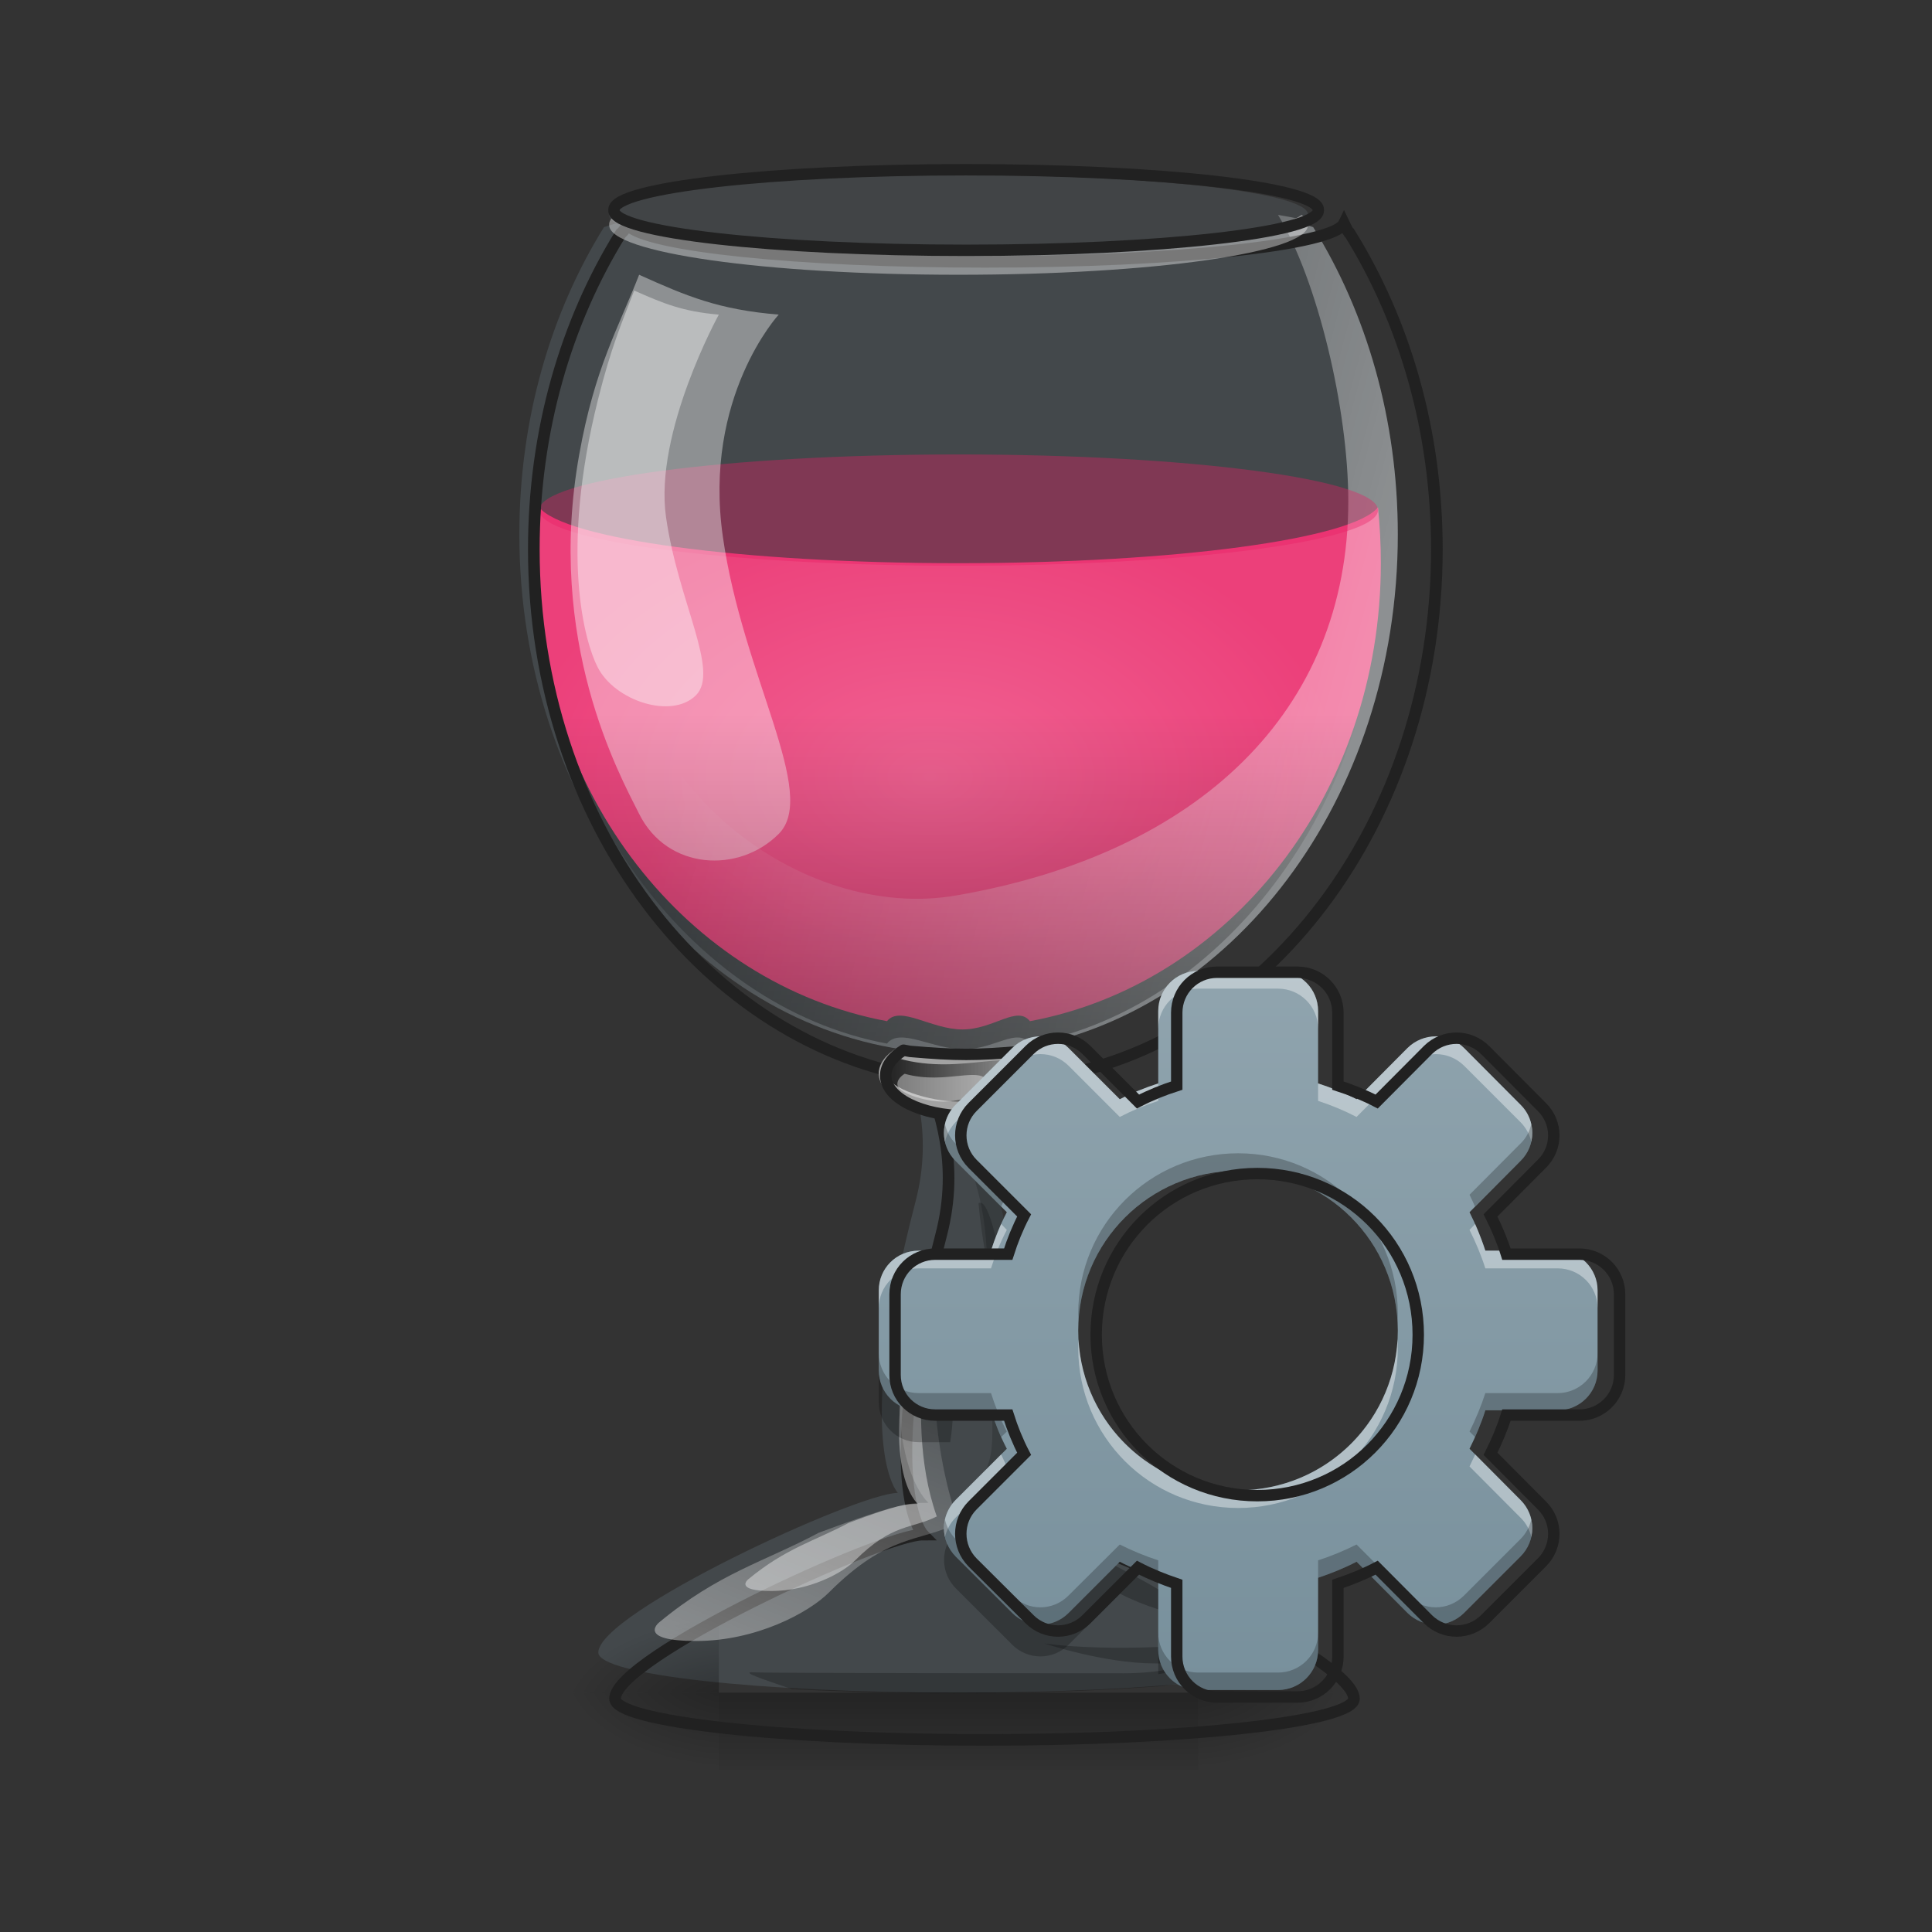 <?xml version="1.0" encoding="UTF-8"?>
<svg xmlns="http://www.w3.org/2000/svg" xmlns:xlink="http://www.w3.org/1999/xlink" width="32px" height="32px" viewBox="0 0 32 32" version="1.1">
<rect x="0" y="0" width="32" height="32" fill="#333333" stroke="none"/>
<defs>
<radialGradient id="radial0" gradientUnits="userSpaceOnUse" cx="960" cy="768.719" fx="960" fy="768.719" r="401.89" gradientTransform="matrix(0.017,0,0,0.011,-0.913,4.407)">
<stop offset="0" style="stop-color:rgb(94.118%,38.431%,57.255%);stop-opacity:1;"/>
<stop offset="1" style="stop-color:rgb(92.549%,25.098%,47.843%);stop-opacity:1;"/>
</radialGradient>
<linearGradient id="linear0" gradientUnits="userSpaceOnUse" x1="254" y1="233.5" x2="254" y2="254.667" gradientTransform="matrix(0.022,0,0,0.063,10.273,13.439)">
<stop offset="0" style="stop-color:rgb(0%,0%,0%);stop-opacity:0.275;"/>
<stop offset="1" style="stop-color:rgb(0%,0%,0%);stop-opacity:0;"/>
</linearGradient>
<radialGradient id="radial1" gradientUnits="userSpaceOnUse" cx="450.909" cy="189.579" fx="450.909" fy="189.579" r="21.167" gradientTransform="matrix(0,-0.078,-0.141,-0,46.177,63.595)">
<stop offset="0" style="stop-color:rgb(0%,0%,0%);stop-opacity:0.314;"/>
<stop offset="0.222" style="stop-color:rgb(0%,0%,0%);stop-opacity:0.275;"/>
<stop offset="1" style="stop-color:rgb(0%,0%,0%);stop-opacity:0;"/>
</radialGradient>
<radialGradient id="radial2" gradientUnits="userSpaceOnUse" cx="450.909" cy="189.579" fx="450.909" fy="189.579" r="21.167" gradientTransform="matrix(-0,0.078,0.141,0,-14.424,-7.527)">
<stop offset="0" style="stop-color:rgb(0%,0%,0%);stop-opacity:0.314;"/>
<stop offset="0.222" style="stop-color:rgb(0%,0%,0%);stop-opacity:0.275;"/>
<stop offset="1" style="stop-color:rgb(0%,0%,0%);stop-opacity:0;"/>
</radialGradient>
<radialGradient id="radial3" gradientUnits="userSpaceOnUse" cx="450.909" cy="189.579" fx="450.909" fy="189.579" r="21.167" gradientTransform="matrix(-0,-0.078,0.141,-0,-14.424,63.595)">
<stop offset="0" style="stop-color:rgb(0%,0%,0%);stop-opacity:0.314;"/>
<stop offset="0.222" style="stop-color:rgb(0%,0%,0%);stop-opacity:0.275;"/>
<stop offset="1" style="stop-color:rgb(0%,0%,0%);stop-opacity:0;"/>
</radialGradient>
<radialGradient id="radial4" gradientUnits="userSpaceOnUse" cx="450.909" cy="189.579" fx="450.909" fy="189.579" r="21.167" gradientTransform="matrix(0,0.078,-0.141,0,46.177,-7.527)">
<stop offset="0" style="stop-color:rgb(0%,0%,0%);stop-opacity:0.314;"/>
<stop offset="0.222" style="stop-color:rgb(0%,0%,0%);stop-opacity:0.275;"/>
<stop offset="1" style="stop-color:rgb(0%,0%,0%);stop-opacity:0;"/>
</radialGradient>
<linearGradient id="linear1" gradientUnits="userSpaceOnUse" x1="1280" y1="815.118" x2="680" y2="655.118" gradientTransform="matrix(0.017,0,0,0.017,0,0)">
<stop offset="0" style="stop-color:rgb(100%,100%,100%);stop-opacity:0.392;"/>
<stop offset="1" style="stop-color:rgb(100%,100%,100%);stop-opacity:0;"/>
</linearGradient>
<linearGradient id="linear2" gradientUnits="userSpaceOnUse" x1="960" y1="1095.118" x2="960" y2="695.118" gradientTransform="matrix(0.017,0,0,0.017,0,0)">
<stop offset="0" style="stop-color:rgb(0%,0%,0%);stop-opacity:0.392;"/>
<stop offset="1" style="stop-color:rgb(0%,0%,0%);stop-opacity:0;"/>
</linearGradient>
<linearGradient id="linear3" gradientUnits="userSpaceOnUse" x1="235.169" y1="71.195" x2="272.521" y2="71.195" gradientTransform="matrix(0.063,0,0,0.063,0,13.439)">
<stop offset="0" style="stop-color:rgb(15.294%,15.294%,15.294%);stop-opacity:1;"/>
<stop offset="1" style="stop-color:rgb(15.294%,15.294%,15.294%);stop-opacity:0;"/>
</linearGradient>
<linearGradient id="linear4" gradientUnits="userSpaceOnUse" x1="760" y1="1655.118" x2="920" y2="1255.118" gradientTransform="matrix(0.017,0,0,0.017,0,0)">
<stop offset="0" style="stop-color:rgb(100%,100%,100%);stop-opacity:0.392;"/>
<stop offset="1" style="stop-color:rgb(100%,100%,100%);stop-opacity:0;"/>
</linearGradient>
<linearGradient id="linear5" gradientUnits="userSpaceOnUse" x1="254" y1="148.833" x2="254" y2="-41.667" gradientTransform="matrix(0.063,0,0,0.063,4.631,18.563)">
<stop offset="0" style="stop-color:rgb(47.059%,56.471%,61.176%);stop-opacity:1;"/>
<stop offset="1" style="stop-color:rgb(56.471%,64.314%,68.235%);stop-opacity:1;"/>
</linearGradient>
</defs>
<g id="surface1">
<path style=" stroke:none;fill-rule:nonzero;fill:rgb(47.059%,56.471%,61.176%);fill-opacity:0.235;" d="M 10.207 3.699 C 10.141 3.719 10.07 3.738 10.004 3.762 C 9.121 5.184 8.602 6.941 8.602 8.852 C 8.602 13.242 11.359 16.848 14.953 17.383 C 15.109 17.848 15.473 18.723 15.164 19.902 C 14.109 23.949 14.871 24.727 14.871 24.727 C 14.207 24.727 9.91 26.711 9.91 27.371 C 9.91 27.738 12.562 28.035 15.863 28.035 C 19.16 28.035 21.816 27.738 21.816 27.371 C 21.816 26.711 17.516 24.727 16.855 24.727 C 16.855 24.727 17.539 23.969 16.559 19.902 C 16.273 18.723 16.641 17.848 16.801 17.383 C 20.391 16.848 23.152 13.242 23.152 8.852 C 23.152 6.941 22.633 5.184 21.75 3.762 C 21.684 3.738 21.613 3.719 21.543 3.699 C 21.543 3.699 21.539 3.699 21.539 3.703 C 21.527 3.707 21.512 3.715 21.496 3.723 C 21.496 3.723 21.492 3.727 21.488 3.727 C 21.48 3.73 21.473 3.734 21.469 3.734 C 21.461 3.738 21.457 3.738 21.453 3.742 C 21.445 3.746 21.438 3.746 21.434 3.75 C 21.426 3.754 21.422 3.754 21.414 3.758 C 21.406 3.758 21.402 3.762 21.395 3.766 C 21.387 3.766 21.383 3.77 21.375 3.77 C 21.367 3.773 21.359 3.777 21.352 3.777 C 21.344 3.781 21.34 3.781 21.332 3.785 C 21.324 3.789 21.316 3.789 21.309 3.793 C 21.301 3.793 21.293 3.797 21.285 3.797 C 21.277 3.801 21.27 3.805 21.258 3.809 C 21.23 3.816 21.199 3.824 21.168 3.832 C 21.164 3.832 21.164 3.832 21.164 3.832 C 21.133 3.84 21.098 3.848 21.066 3.855 C 21.062 3.855 21.059 3.859 21.051 3.859 C 21.023 3.867 20.988 3.871 20.957 3.879 C 20.926 3.887 20.891 3.895 20.855 3.898 C 20.848 3.902 20.836 3.902 20.824 3.906 C 20.781 3.914 20.734 3.922 20.684 3.93 C 20.672 3.934 20.66 3.934 20.645 3.938 C 20.609 3.941 20.574 3.949 20.535 3.953 C 20.516 3.957 20.492 3.961 20.473 3.965 C 20.441 3.969 20.406 3.973 20.371 3.977 C 20.348 3.98 20.328 3.984 20.305 3.988 C 20.273 3.992 20.238 3.996 20.203 4 C 20.176 4.004 20.152 4.008 20.129 4.008 C 20.094 4.016 20.059 4.02 20.02 4.023 C 19.996 4.023 19.973 4.027 19.945 4.031 C 19.906 4.035 19.863 4.039 19.82 4.043 C 19.801 4.047 19.777 4.051 19.758 4.051 C 19.707 4.055 19.652 4.062 19.598 4.066 C 19.582 4.066 19.57 4.07 19.559 4.07 C 19.492 4.078 19.426 4.082 19.355 4.09 C 19.332 4.09 19.309 4.094 19.289 4.094 C 19.238 4.098 19.191 4.102 19.141 4.105 C 19.113 4.109 19.086 4.109 19.059 4.113 C 19.012 4.117 18.965 4.117 18.918 4.121 C 18.887 4.125 18.859 4.125 18.828 4.129 C 18.785 4.133 18.738 4.133 18.691 4.137 C 18.66 4.141 18.629 4.141 18.594 4.145 C 18.551 4.145 18.504 4.148 18.457 4.152 C 18.422 4.152 18.391 4.156 18.355 4.156 C 18.305 4.16 18.254 4.16 18.199 4.164 C 18.172 4.164 18.145 4.168 18.117 4.168 C 18.059 4.172 17.996 4.176 17.934 4.176 C 17.895 4.18 17.852 4.18 17.809 4.184 C 17.746 4.184 17.684 4.188 17.621 4.188 C 17.586 4.191 17.555 4.191 17.523 4.191 C 17.469 4.195 17.414 4.195 17.359 4.199 C 17.32 4.199 17.285 4.199 17.246 4.199 C 17.199 4.203 17.148 4.203 17.102 4.203 C 17.059 4.207 17.016 4.207 16.973 4.207 C 16.926 4.207 16.879 4.211 16.832 4.211 C 16.789 4.211 16.746 4.211 16.707 4.211 C 16.656 4.215 16.602 4.215 16.551 4.215 C 16.512 4.215 16.473 4.215 16.43 4.215 C 16.375 4.215 16.316 4.219 16.262 4.219 C 16.227 4.219 16.191 4.219 16.156 4.219 C 16.062 4.219 15.969 4.219 15.875 4.219 C 15.781 4.219 15.691 4.219 15.598 4.219 C 15.562 4.219 15.527 4.219 15.492 4.219 C 15.434 4.219 15.379 4.215 15.32 4.215 C 15.281 4.215 15.242 4.215 15.199 4.215 C 15.148 4.215 15.098 4.215 15.047 4.211 C 15.004 4.211 14.965 4.211 14.922 4.211 C 14.875 4.211 14.828 4.207 14.781 4.207 C 14.738 4.207 14.695 4.207 14.652 4.203 C 14.602 4.203 14.555 4.203 14.504 4.199 C 14.469 4.199 14.43 4.199 14.395 4.199 C 14.34 4.195 14.285 4.195 14.23 4.191 C 14.199 4.191 14.164 4.191 14.133 4.188 C 14.07 4.188 14.004 4.184 13.941 4.184 C 13.902 4.18 13.859 4.18 13.82 4.176 C 13.758 4.176 13.695 4.172 13.637 4.168 C 13.605 4.168 13.578 4.164 13.551 4.164 C 13.5 4.16 13.449 4.16 13.398 4.156 C 13.363 4.156 13.328 4.152 13.297 4.152 C 13.25 4.148 13.203 4.145 13.16 4.145 C 13.125 4.141 13.094 4.141 13.059 4.137 C 13.016 4.133 12.969 4.133 12.926 4.129 C 12.895 4.125 12.863 4.125 12.836 4.121 C 12.785 4.117 12.738 4.117 12.691 4.113 C 12.664 4.109 12.641 4.109 12.613 4.105 C 12.562 4.102 12.516 4.098 12.465 4.094 C 12.441 4.094 12.422 4.09 12.398 4.09 C 12.328 4.082 12.262 4.078 12.195 4.07 C 12.184 4.07 12.168 4.066 12.156 4.066 C 12.102 4.062 12.047 4.055 11.996 4.051 C 11.973 4.051 11.953 4.047 11.934 4.043 C 11.891 4.039 11.848 4.035 11.805 4.031 C 11.781 4.027 11.758 4.023 11.73 4.023 C 11.695 4.02 11.66 4.016 11.625 4.008 C 11.598 4.008 11.574 4.004 11.551 4 C 11.516 3.996 11.48 3.992 11.449 3.988 C 11.426 3.984 11.402 3.98 11.383 3.977 C 11.348 3.973 11.312 3.969 11.277 3.965 C 11.258 3.961 11.238 3.957 11.219 3.953 C 11.18 3.949 11.145 3.941 11.105 3.938 C 11.094 3.934 11.082 3.934 11.07 3.93 C 11.02 3.922 10.973 3.914 10.926 3.906 C 10.918 3.902 10.906 3.902 10.895 3.898 C 10.863 3.895 10.828 3.887 10.797 3.879 C 10.762 3.871 10.73 3.867 10.699 3.859 C 10.695 3.859 10.691 3.855 10.688 3.855 C 10.652 3.848 10.621 3.84 10.59 3.832 C 10.59 3.832 10.59 3.832 10.586 3.832 C 10.555 3.824 10.523 3.816 10.496 3.809 C 10.496 3.809 10.492 3.809 10.492 3.809 C 10.484 3.805 10.477 3.801 10.465 3.797 C 10.461 3.797 10.453 3.793 10.445 3.793 C 10.438 3.789 10.43 3.789 10.418 3.785 C 10.414 3.781 10.406 3.781 10.402 3.777 C 10.395 3.777 10.387 3.773 10.379 3.77 C 10.371 3.77 10.367 3.766 10.359 3.766 C 10.352 3.762 10.344 3.758 10.34 3.758 C 10.332 3.754 10.328 3.754 10.32 3.75 C 10.312 3.746 10.309 3.746 10.301 3.742 C 10.297 3.738 10.289 3.738 10.285 3.734 C 10.277 3.73 10.273 3.73 10.266 3.727 C 10.262 3.727 10.258 3.723 10.254 3.723 C 10.242 3.715 10.227 3.707 10.215 3.703 C 10.211 3.699 10.211 3.699 10.207 3.699 Z M 10.207 3.699 "/>
<path style=" stroke:none;fill-rule:nonzero;fill:url(#radial0);" d="M 22.824 8.402 C 22.41 8.926 19.469 9.328 15.875 9.328 C 12.285 9.328 9.344 8.926 8.93 8.402 C 8.898 8.707 8.879 9.016 8.879 9.328 C 8.879 13.145 11.387 16.297 14.691 16.914 C 14.91 16.645 15.422 17.051 15.941 17.051 C 16.461 17.051 16.844 16.645 17.059 16.914 C 20.367 16.297 22.871 13.145 22.871 9.328 C 22.871 9.016 22.855 8.707 22.824 8.402 Z M 22.824 8.402 "/>
<path style=" stroke:none;fill-rule:nonzero;fill:url(#linear0);" d="M 11.906 28.035 L 19.844 28.035 L 19.844 29.32 L 11.906 29.32 Z M 11.906 28.035 "/>
<path style=" stroke:none;fill-rule:nonzero;fill:url(#radial1);" d="M 19.844 28.035 L 22.492 28.035 L 22.492 26.711 L 19.844 26.711 Z M 19.844 28.035 "/>
<path style=" stroke:none;fill-rule:nonzero;fill:url(#radial2);" d="M 11.906 28.035 L 9.262 28.035 L 9.262 29.355 L 11.906 29.355 Z M 11.906 28.035 "/>
<path style=" stroke:none;fill-rule:nonzero;fill:url(#radial3);" d="M 11.906 28.035 L 9.262 28.035 L 9.262 26.711 L 11.906 26.711 Z M 11.906 28.035 "/>
<path style=" stroke:none;fill-rule:nonzero;fill:url(#radial4);" d="M 19.844 28.035 L 22.492 28.035 L 22.492 29.355 L 19.844 29.355 Z M 19.844 28.035 "/>
<path style=" stroke:none;fill-rule:nonzero;fill:rgb(0%,0%,0%);fill-opacity:0.157;" d="M 16.781 17.441 C 16.59 17.445 16.398 17.449 16.207 17.449 C 16.051 17.824 15.941 18.262 15.973 18.648 C 16.051 19.641 16.359 19.641 16.359 21.293 C 16.359 22.945 16.535 23.836 16.359 24.27 C 15.953 25.262 16.809 24.637 19.043 26.051 C 20 26.656 20.02 26.254 20.352 26.914 C 20.469 27.156 19.906 27.438 20.012 27.703 C 21.027 27.586 21.652 27.426 21.652 27.246 C 21.652 27.133 21.52 26.977 21.301 26.797 C 20.141 25.953 17.375 24.727 16.855 24.727 C 16.855 24.727 16.875 24.699 16.906 24.637 C 16.816 24.613 16.754 24.562 16.703 24.562 C 16.703 24.562 16.789 24.582 16.949 24.535 C 17.094 24.121 17.285 22.926 16.559 19.902 C 16.285 18.77 16.613 17.918 16.781 17.441 Z M 16.781 17.441 "/>
<path style=" stroke:none;fill-rule:nonzero;fill:url(#linear1);" d="M 12.293 3.211 C 11.508 3.352 10.742 3.535 10.004 3.762 C 9.121 5.184 8.602 6.941 8.602 8.852 C 8.602 13.242 11.359 16.848 14.953 17.383 C 14.961 17.402 14.969 17.426 14.977 17.449 L 16.777 17.449 C 16.785 17.426 16.793 17.402 16.801 17.383 C 20.391 16.848 23.152 13.242 23.152 8.852 C 23.152 6.941 22.633 5.184 21.75 3.762 C 21.012 3.535 21.953 3.699 21.168 3.559 C 21.824 4.641 22.332 6.785 22.332 8.301 C 22.332 11.785 19.844 14.141 15.836 14.832 C 13.305 15.27 10.188 13.047 10.188 9.562 C 10.188 8.047 9.262 6.867 12.293 3.211 Z M 12.293 3.211 "/>
<path style=" stroke:none;fill-rule:nonzero;fill:rgb(91.373%,11.765%,38.824%);fill-opacity:0.365;" d="M 15.875 7.527 C 19.711 7.527 22.824 7.941 22.824 8.449 C 22.824 8.957 19.711 9.371 15.875 9.371 C 12.039 9.371 8.93 8.957 8.93 8.449 C 8.93 7.941 12.039 7.527 15.875 7.527 Z M 15.875 7.527 "/>
<path style=" stroke:none;fill-rule:nonzero;fill:rgb(100%,100%,100%);fill-opacity:0.392;" d="M 10.586 4.551 C 11.383 4.91 11.906 5.129 12.898 5.211 C 12.898 5.211 11.641 6.574 11.973 8.891 C 12.301 11.203 13.562 13.148 12.898 13.812 C 12.238 14.473 11.051 14.414 10.586 13.48 C 10.254 12.82 9.039 10.617 9.594 7.527 C 9.852 6.086 10.238 5.445 10.586 4.551 Z M 10.586 4.551 "/>
<path style=" stroke:none;fill-rule:nonzero;fill:rgb(100%,100%,100%);fill-opacity:0.392;" d="M 10.504 4.812 C 10.988 5.027 11.309 5.16 11.906 5.211 C 11.906 5.211 10.832 7.16 11.031 8.562 C 11.23 9.965 11.926 11.117 11.527 11.516 C 11.125 11.918 10.176 11.609 9.895 11.043 C 9.691 10.641 9.262 9.18 9.906 6.613 C 10.121 5.754 10.297 5.352 10.504 4.812 Z M 10.504 4.812 "/>
<path style=" stroke:none;fill-rule:nonzero;fill:url(#linear2);" d="M 22.824 8.402 C 22.41 8.926 19.469 9.328 15.875 9.328 C 12.285 9.328 9.344 8.926 8.93 8.402 C 8.898 8.707 8.879 9.016 8.879 9.328 C 8.879 13.145 11.387 16.668 14.691 17.285 C 14.91 17.012 15.441 17.379 15.961 17.379 C 16.48 17.379 16.844 17.012 17.059 17.285 C 20.367 16.668 22.871 13.145 22.871 9.328 C 22.871 9.016 22.855 8.707 22.824 8.402 Z M 22.824 8.402 "/>
<path style=" stroke:none;fill-rule:nonzero;fill:rgb(0%,0%,0%);fill-opacity:0.235;" d="M 21.332 26.875 C 21.332 26.875 21.332 26.875 21.336 26.875 C 21.352 26.887 21.367 26.902 21.379 26.914 C 21.383 26.914 21.383 26.914 21.383 26.914 C 21.43 26.953 21.473 26.988 21.508 27.02 C 21.512 27.023 21.512 27.023 21.512 27.023 C 21.523 27.035 21.535 27.043 21.543 27.055 C 21.547 27.055 21.551 27.059 21.555 27.062 C 21.562 27.074 21.574 27.082 21.582 27.09 C 21.586 27.094 21.59 27.098 21.594 27.102 C 21.605 27.117 21.621 27.129 21.633 27.145 C 21.637 27.148 21.641 27.156 21.648 27.16 C 21.652 27.168 21.656 27.172 21.664 27.18 C 21.668 27.184 21.672 27.191 21.676 27.195 C 21.684 27.203 21.688 27.215 21.695 27.219 C 21.699 27.23 21.707 27.242 21.715 27.25 C 21.719 27.262 21.723 27.27 21.73 27.277 C 21.73 27.277 21.73 27.277 21.73 27.281 C 21.734 27.289 21.738 27.297 21.742 27.305 C 21.742 27.309 21.742 27.309 21.742 27.309 C 21.746 27.316 21.75 27.324 21.75 27.332 C 21.75 27.332 21.75 27.332 21.75 27.336 C 21.754 27.336 21.754 27.336 21.754 27.34 C 21.754 27.344 21.754 27.348 21.754 27.352 C 21.754 27.352 21.758 27.352 21.758 27.355 C 21.758 27.359 21.758 27.363 21.758 27.363 C 21.758 27.367 21.758 27.367 21.758 27.371 C 21.758 27.375 21.758 27.379 21.758 27.383 C 21.758 27.527 20.672 27.734 19.254 27.926 C 18.281 28 17.094 28.047 15.805 28.047 C 14.836 28.047 13.922 28.02 13.113 27.977 C 12.633 27.812 12.242 27.684 12.488 27.699 C 12.828 27.715 17.957 27.715 18.617 27.715 C 19.277 27.715 19.941 27.551 19.113 27.551 C 18.285 27.551 17.293 27.219 17.293 27.219 C 17.293 27.219 18.285 27.383 20.105 27.219 C 20.801 27.156 21.156 27.02 21.332 26.875 Z M 21.332 26.875 "/>
<path style="fill:none;stroke-width:11.339;stroke-linecap:butt;stroke-linejoin:miter;stroke:rgb(12.941%,12.941%,12.941%);stroke-opacity:1;stroke-miterlimit:4;" d="M 1309.481 217.774 C 1299.561 238.56 1147.45 255.094 959.908 255.094 C 777.8 255.094 629.231 239.505 611.753 219.428 C 608.21 224.152 605.611 227.222 604.903 227.459 C 551.522 313.435 520.108 419.724 520.108 535.225 C 520.108 800.711 686.864 1018.722 904.166 1051.081 C 913.614 1079.188 935.58 1132.097 916.92 1203.428 C 853.147 1448.13 899.206 1495.133 899.206 1495.133 C 859.052 1495.133 599.234 1615.121 599.234 1655.039 C 599.234 1677.241 759.613 1695.193 959.2 1695.193 C 1158.551 1695.193 1319.165 1677.241 1319.165 1655.039 C 1319.165 1615.121 1059.112 1495.133 1019.194 1495.133 C 1019.194 1495.133 1060.529 1449.31 1001.243 1203.428 C 984.001 1132.097 1006.203 1079.188 1015.887 1051.081 C 1232.953 1018.722 1399.945 800.711 1399.945 535.225 C 1399.945 419.724 1368.531 313.435 1315.15 227.459 C 1314.205 227.222 1312.079 223.207 1309.481 217.774 Z M 1309.481 217.774 " transform="matrix(0.017,0,0,0.017,0,0)"/>
<path style=" stroke:none;fill-rule:nonzero;fill:rgb(63.529%,63.529%,63.529%);fill-opacity:1;" d="M 14.848 17.363 C 14.664 17.477 14.555 17.621 14.555 17.781 C 14.555 18.148 15.145 18.441 15.875 18.441 C 16.609 18.441 17.199 18.148 17.199 17.781 C 17.199 17.621 17.09 17.477 16.906 17.363 C 16.871 17.371 16.836 17.375 16.801 17.383 C 16.793 17.402 16.785 17.426 16.777 17.449 L 14.977 17.449 C 14.969 17.426 14.961 17.402 14.953 17.383 C 14.918 17.375 14.883 17.371 14.848 17.363 Z M 14.848 17.363 "/>
<path style=" stroke:none;fill-rule:nonzero;fill:url(#linear3);" d="M 14.883 17.531 C 14.77 17.605 14.699 17.695 14.699 17.797 C 14.699 18.027 15.41 18.246 15.875 18.246 C 16.344 18.246 17.035 18.012 17.035 17.781 C 16.887 17.281 15.953 17.836 14.883 17.531 Z M 14.883 17.531 "/>
<path style=" stroke:none;fill-rule:nonzero;fill:rgb(100%,100%,100%);fill-opacity:0.392;" d="M 14.984 17.785 C 14.91 17.832 14.863 17.891 14.863 17.957 C 14.863 18.105 15.324 18.246 15.625 18.246 C 15.926 18.246 16.371 18.098 16.371 17.945 C 16.277 17.625 15.676 17.98 14.984 17.785 Z M 14.984 17.785 "/>
<path style="fill:none;stroke-width:3;stroke-linecap:round;stroke-linejoin:round;stroke:rgb(12.941%,12.941%,12.941%);stroke-opacity:1;stroke-miterlimit:4;" d="M 237.54 62.786 C 234.603 64.598 232.853 66.911 232.853 69.473 C 232.853 75.347 242.289 80.034 253.976 80.034 C 265.725 80.034 275.161 75.347 275.161 69.473 C 275.161 66.911 273.411 64.598 270.474 62.786 C 269.912 62.911 269.349 62.973 268.787 63.098 C 256.663 64.161 251.351 64.161 239.227 63.098 C 238.665 62.973 238.102 62.911 237.54 62.786 Z M 237.54 62.786 " transform="matrix(0.063,0,0,0.063,0,13.439)"/>
<path style=" stroke:none;fill-rule:nonzero;fill:url(#linear4);" d="M 15.344 19.961 C 14.289 24.008 15.379 24.891 15.379 24.891 C 15.086 24.891 14.883 24.891 13.562 25.387 C 12.656 25.871 11.906 26.051 10.914 26.875 C 10.914 26.875 10.539 27.18 11.531 27.18 C 12.523 27.18 13.395 26.711 13.727 26.379 C 14.719 25.387 15.215 25.555 15.875 25.223 C 14.883 22.41 16.043 18.984 15.594 18.66 C 15.285 18.465 15.445 19.555 15.344 19.961 Z M 15.344 19.961 "/>
<path style=" stroke:none;fill-rule:nonzero;fill:rgb(56.471%,64.314%,68.235%);fill-opacity:0.157;" d="M 15.875 2.895 C 19.074 2.895 21.664 3.188 21.664 3.551 L 21.664 3.566 C 21.664 3.926 19.074 4.219 15.875 4.219 C 12.68 4.219 10.09 3.926 10.09 3.566 L 10.09 3.551 C 10.09 3.188 12.68 2.895 15.875 2.895 Z M 15.875 2.895 "/>
<path style=" stroke:none;fill-rule:nonzero;fill:rgb(100%,100%,100%);fill-opacity:0.392;" d="M 10.191 3.559 C 10.125 3.609 10.09 3.66 10.09 3.715 L 10.09 3.73 C 10.09 4.184 12.668 4.551 15.875 4.551 C 19.082 4.551 21.664 4.184 21.664 3.73 L 21.664 3.715 C 21.664 3.66 21.629 3.609 21.559 3.559 C 21.047 3.934 18.707 4.219 15.875 4.219 C 13.047 4.219 10.707 3.934 10.191 3.559 Z M 10.191 3.559 "/>
<path style="fill:none;stroke-width:3;stroke-linecap:round;stroke-linejoin:round;stroke:rgb(12.941%,12.941%,12.941%);stroke-opacity:1;stroke-miterlimit:4;" d="M 253.976 -168.692 C 305.158 -168.692 346.592 -164.005 346.592 -158.193 L 346.592 -157.943 C 346.592 -152.193 305.158 -147.506 253.976 -147.506 C 202.856 -147.506 161.422 -152.193 161.422 -157.943 L 161.422 -158.193 C 161.422 -164.005 202.856 -168.692 253.976 -168.692 Z M 253.976 -168.692 " transform="matrix(0.063,0,0,0.063,0,13.439)"/>
<path style=" stroke:none;fill-rule:nonzero;fill:rgb(100%,100%,100%);fill-opacity:0.392;" d="M 15.18 21.801 C 14.516 24.355 15.203 24.91 15.203 24.91 C 15.02 24.91 14.891 24.91 14.059 25.223 C 13.488 25.527 13.016 25.641 12.391 26.16 C 12.391 26.16 12.152 26.352 12.777 26.352 C 13.402 26.352 13.953 26.055 14.16 25.848 C 14.785 25.223 15.102 25.328 15.516 25.117 C 14.891 23.348 15.621 21.188 15.336 20.98 C 15.145 20.859 15.246 21.547 15.18 21.801 Z M 15.18 21.801 "/>
<path style=" stroke:none;fill-rule:nonzero;fill:rgb(0%,0%,0%);fill-opacity:0.196;" d="M 16.867 23.402 C 16.867 23.734 16.469 23.625 16.539 22.906 C 16.668 22.137 16.312 21.086 16.207 19.93 C 16.359 19.832 16.527 20.535 16.652 21.344 C 16.781 22.156 16.867 23.238 16.867 23.402 Z M 16.867 23.402 "/>
<path style=" stroke:none;fill-rule:nonzero;fill:url(#linear5);" d="M 19.844 16.082 C 19.48 16.082 19.184 16.379 19.184 16.746 L 19.184 17.945 C 18.965 18.016 18.75 18.102 18.547 18.207 L 17.699 17.359 C 17.441 17.102 17.023 17.102 16.766 17.359 L 15.828 18.297 C 15.57 18.555 15.57 18.973 15.828 19.23 L 16.676 20.078 C 16.57 20.281 16.484 20.492 16.414 20.715 L 15.215 20.715 C 14.848 20.715 14.555 21.008 14.555 21.375 L 14.555 22.699 C 14.555 23.066 14.848 23.359 15.215 23.359 L 16.414 23.359 C 16.484 23.582 16.57 23.793 16.676 23.996 L 15.828 24.844 C 15.57 25.102 15.57 25.52 15.828 25.781 L 16.766 26.715 C 17.023 26.973 17.441 26.973 17.699 26.715 L 18.547 25.867 C 18.75 25.973 18.965 26.059 19.184 26.133 L 19.184 27.328 C 19.184 27.695 19.48 27.992 19.844 27.992 L 21.168 27.992 C 21.535 27.992 21.832 27.695 21.832 27.328 L 21.832 26.133 C 22.051 26.059 22.266 25.973 22.469 25.867 L 23.312 26.715 C 23.574 26.973 23.988 26.973 24.25 26.715 L 25.184 25.781 C 25.445 25.52 25.445 25.102 25.184 24.844 L 24.34 23.996 C 24.441 23.793 24.531 23.582 24.602 23.359 L 25.801 23.359 C 26.164 23.359 26.461 23.066 26.461 22.699 L 26.461 21.375 C 26.461 21.008 26.164 20.715 25.801 20.715 L 24.602 20.715 C 24.531 20.492 24.441 20.281 24.34 20.078 L 25.184 19.23 C 25.445 18.973 25.445 18.555 25.184 18.297 L 24.25 17.359 C 23.988 17.102 23.574 17.102 23.312 17.359 L 22.469 18.207 C 22.266 18.102 22.051 18.016 21.832 17.945 L 21.832 16.746 C 21.832 16.379 21.535 16.082 21.168 16.082 Z M 20.508 19.391 C 21.973 19.391 23.152 20.57 23.152 22.039 C 23.152 23.504 21.973 24.684 20.508 24.684 C 19.043 24.684 17.859 23.504 17.859 22.039 C 17.859 20.57 19.043 19.391 20.508 19.391 Z M 20.508 19.391 "/>
<path style=" stroke:none;fill-rule:nonzero;fill:rgb(100%,100%,100%);fill-opacity:0.392;" d="M 19.844 16.082 C 19.48 16.082 19.184 16.379 19.184 16.746 L 19.184 17.039 C 19.184 16.672 19.48 16.375 19.844 16.375 L 21.168 16.375 C 21.535 16.375 21.832 16.672 21.832 17.039 L 21.832 16.746 C 21.832 16.379 21.535 16.082 21.168 16.082 Z M 17.234 17.164 C 17.062 17.164 16.895 17.23 16.766 17.359 L 15.828 18.297 C 15.664 18.461 15.602 18.695 15.652 18.91 C 15.68 18.793 15.738 18.68 15.828 18.586 L 16.766 17.652 C 17.023 17.395 17.441 17.395 17.699 17.652 L 18.547 18.5 C 18.75 18.395 18.965 18.305 19.184 18.234 L 19.184 17.945 C 18.965 18.016 18.75 18.102 18.547 18.207 L 17.699 17.359 C 17.57 17.23 17.402 17.164 17.234 17.164 Z M 23.781 17.164 C 23.613 17.164 23.441 17.23 23.312 17.359 L 22.469 18.207 C 22.266 18.102 22.051 18.016 21.832 17.945 L 21.832 18.234 C 22.051 18.305 22.266 18.395 22.469 18.5 L 23.312 17.652 C 23.574 17.395 23.988 17.395 24.25 17.652 L 25.184 18.586 C 25.277 18.68 25.336 18.793 25.363 18.91 C 25.41 18.695 25.352 18.461 25.184 18.297 L 24.25 17.359 C 24.121 17.23 23.949 17.164 23.781 17.164 Z M 24.434 20.273 L 24.34 20.371 C 24.441 20.574 24.531 20.785 24.602 21.008 L 25.801 21.008 C 26.164 21.008 26.461 21.301 26.461 21.668 L 26.461 21.375 C 26.461 21.008 26.164 20.715 25.801 20.715 L 24.602 20.715 C 24.551 20.562 24.496 20.418 24.434 20.273 Z M 16.582 20.273 C 16.52 20.418 16.461 20.562 16.414 20.715 L 15.215 20.715 C 14.848 20.715 14.555 21.008 14.555 21.375 L 14.555 21.668 C 14.555 21.301 14.848 21.008 15.215 21.008 L 16.414 21.008 C 16.484 20.785 16.57 20.574 16.676 20.371 Z M 17.863 22.184 C 17.863 22.23 17.859 22.281 17.859 22.328 C 17.859 23.797 19.043 24.977 20.508 24.977 C 21.973 24.977 23.152 23.797 23.152 22.328 C 23.152 22.281 23.152 22.23 23.148 22.184 C 23.074 23.582 21.926 24.684 20.508 24.684 C 19.09 24.684 17.941 23.582 17.863 22.184 Z M 16.582 24.09 L 15.828 24.844 C 15.664 25.012 15.602 25.242 15.652 25.457 C 15.68 25.34 15.738 25.227 15.828 25.137 L 16.676 24.289 C 16.645 24.223 16.613 24.16 16.582 24.09 Z M 24.434 24.09 C 24.402 24.16 24.371 24.223 24.34 24.289 L 25.184 25.137 C 25.277 25.227 25.336 25.34 25.363 25.457 C 25.41 25.242 25.352 25.012 25.184 24.844 Z M 24.434 24.09 "/>
<path style=" stroke:none;fill-rule:nonzero;fill:rgb(0%,0%,0%);fill-opacity:0.235;" d="M 14.555 22.699 L 14.555 23.223 C 14.555 23.59 14.848 23.887 15.215 23.887 L 15.738 23.887 C 15.762 23.738 15.781 23.562 15.785 23.363 L 15.215 23.363 C 14.848 23.363 14.555 23.066 14.555 22.699 Z M 15.691 25.574 C 15.586 25.816 15.633 26.105 15.828 26.305 L 16.766 27.242 C 17.023 27.5 17.441 27.5 17.699 27.242 L 18.547 26.395 C 18.75 26.5 18.965 26.586 19.184 26.656 L 19.184 26.324 C 18.965 26.195 18.727 26.066 18.48 25.938 L 17.699 26.719 C 17.441 26.977 17.023 26.977 16.766 26.719 L 15.828 25.781 C 15.77 25.719 15.723 25.648 15.691 25.574 Z M 19.184 27.332 L 19.184 27.73 C 19.227 27.723 19.266 27.715 19.301 27.711 C 19.227 27.602 19.184 27.473 19.184 27.332 Z M 19.184 27.332 "/>
<path style=" stroke:none;fill-rule:nonzero;fill:rgb(0%,0%,0%);fill-opacity:0.235;" d="M 15.652 18.617 C 15.605 18.832 15.664 19.062 15.828 19.23 L 16.582 19.984 C 16.613 19.918 16.645 19.852 16.676 19.789 L 15.828 18.941 C 15.738 18.852 15.676 18.738 15.652 18.617 Z M 25.363 18.617 C 25.336 18.738 25.277 18.852 25.184 18.941 L 24.34 19.789 C 24.371 19.852 24.402 19.918 24.43 19.984 L 25.184 19.23 C 25.352 19.062 25.41 18.832 25.363 18.617 Z M 20.508 19.102 C 19.043 19.102 17.859 20.285 17.859 21.75 C 17.859 21.797 17.863 21.848 17.863 21.895 C 17.938 20.496 19.09 19.391 20.508 19.391 C 21.926 19.391 23.074 20.496 23.148 21.895 C 23.152 21.848 23.152 21.797 23.152 21.75 C 23.152 20.285 21.973 19.102 20.508 19.102 Z M 14.555 22.41 L 14.555 22.699 C 14.555 23.066 14.848 23.359 15.215 23.359 L 16.414 23.359 C 16.461 23.512 16.52 23.66 16.582 23.801 L 16.676 23.711 C 16.57 23.508 16.484 23.293 16.414 23.074 L 15.215 23.074 C 14.848 23.074 14.555 22.777 14.555 22.41 Z M 26.461 22.41 C 26.461 22.777 26.164 23.074 25.801 23.074 L 24.602 23.074 C 24.531 23.293 24.441 23.508 24.34 23.711 L 24.43 23.801 C 24.496 23.66 24.551 23.512 24.602 23.359 L 25.801 23.359 C 26.164 23.359 26.461 23.066 26.461 22.699 Z M 15.652 25.168 C 15.605 25.383 15.664 25.613 15.828 25.781 L 16.766 26.715 C 17.023 26.973 17.441 26.973 17.699 26.715 L 18.547 25.867 C 18.75 25.973 18.965 26.059 19.184 26.133 L 19.184 25.844 C 18.965 25.773 18.75 25.684 18.547 25.582 L 17.699 26.426 C 17.441 26.688 17.023 26.688 16.766 26.426 L 15.828 25.492 C 15.738 25.398 15.676 25.285 15.652 25.168 Z M 25.363 25.168 C 25.336 25.285 25.277 25.398 25.184 25.492 L 24.25 26.426 C 23.988 26.688 23.574 26.688 23.312 26.426 L 22.469 25.582 C 22.266 25.684 22.051 25.773 21.832 25.844 L 21.832 26.133 C 22.051 26.059 22.266 25.973 22.469 25.867 L 23.312 26.715 C 23.574 26.973 23.988 26.973 24.25 26.715 L 25.184 25.781 C 25.352 25.613 25.41 25.383 25.363 25.168 Z M 19.184 27.043 L 19.184 27.328 C 19.184 27.695 19.48 27.992 19.844 27.992 L 21.168 27.992 C 21.535 27.992 21.832 27.695 21.832 27.328 L 21.832 27.043 C 21.832 27.406 21.535 27.703 21.168 27.703 L 19.844 27.703 C 19.48 27.703 19.184 27.406 19.184 27.043 Z M 19.184 27.043 "/>
<path style="fill:none;stroke-width:3;stroke-linecap:round;stroke-linejoin:miter;stroke:rgb(12.941%,12.941%,12.941%);stroke-opacity:1;stroke-miterlimit:4;" d="M 631.365 42.94 C 625.553 42.94 620.803 47.69 620.803 53.564 L 620.803 72.75 C 617.304 73.875 613.866 75.249 610.617 76.937 L 597.056 63.376 C 592.931 59.251 586.244 59.251 582.119 63.376 L 567.121 78.374 C 562.996 82.499 562.996 89.186 567.121 93.31 L 580.682 106.871 C 578.995 110.121 577.62 113.496 576.495 117.058 L 557.309 117.058 C 551.435 117.058 546.748 121.745 546.748 127.619 L 546.748 148.805 C 546.748 154.679 551.435 159.366 557.309 159.366 L 576.495 159.366 C 577.62 162.929 578.995 166.303 580.682 169.553 L 567.121 183.114 C 562.996 187.239 562.996 193.926 567.121 198.113 L 582.119 213.049 C 586.244 217.173 592.931 217.173 597.056 213.049 L 610.617 199.488 C 613.866 201.175 617.304 202.55 620.803 203.737 L 620.803 222.86 C 620.803 228.735 625.553 233.484 631.365 233.484 L 652.55 233.484 C 658.425 233.484 663.174 228.735 663.174 222.86 L 663.174 203.737 C 666.674 202.55 670.111 201.175 673.361 199.488 L 686.859 213.049 C 691.047 217.173 697.671 217.173 701.858 213.049 L 716.794 198.113 C 720.981 193.926 720.981 187.239 716.794 183.114 L 703.295 169.553 C 704.92 166.303 706.358 162.929 707.482 159.366 L 726.668 159.366 C 732.48 159.366 737.23 154.679 737.23 148.805 L 737.23 127.619 C 737.23 121.745 732.48 117.058 726.668 117.058 L 707.482 117.058 C 706.358 113.496 704.92 110.121 703.295 106.871 L 716.794 93.31 C 720.981 89.186 720.981 82.499 716.794 78.374 L 701.858 63.376 C 697.671 59.251 691.047 59.251 686.859 63.376 L 673.361 76.937 C 670.111 75.249 666.674 73.875 663.174 72.75 L 663.174 53.564 C 663.174 47.69 658.425 42.94 652.55 42.94 Z M 641.989 95.873 C 665.424 95.873 684.297 114.746 684.297 138.243 C 684.297 161.679 665.424 180.552 641.989 180.552 C 618.553 180.552 599.618 161.679 599.618 138.243 C 599.618 114.746 618.553 95.873 641.989 95.873 Z M 641.989 95.873 " transform="matrix(0.063,0,0,0.063,-19.62,13.398)"/>
</g>
</svg>
